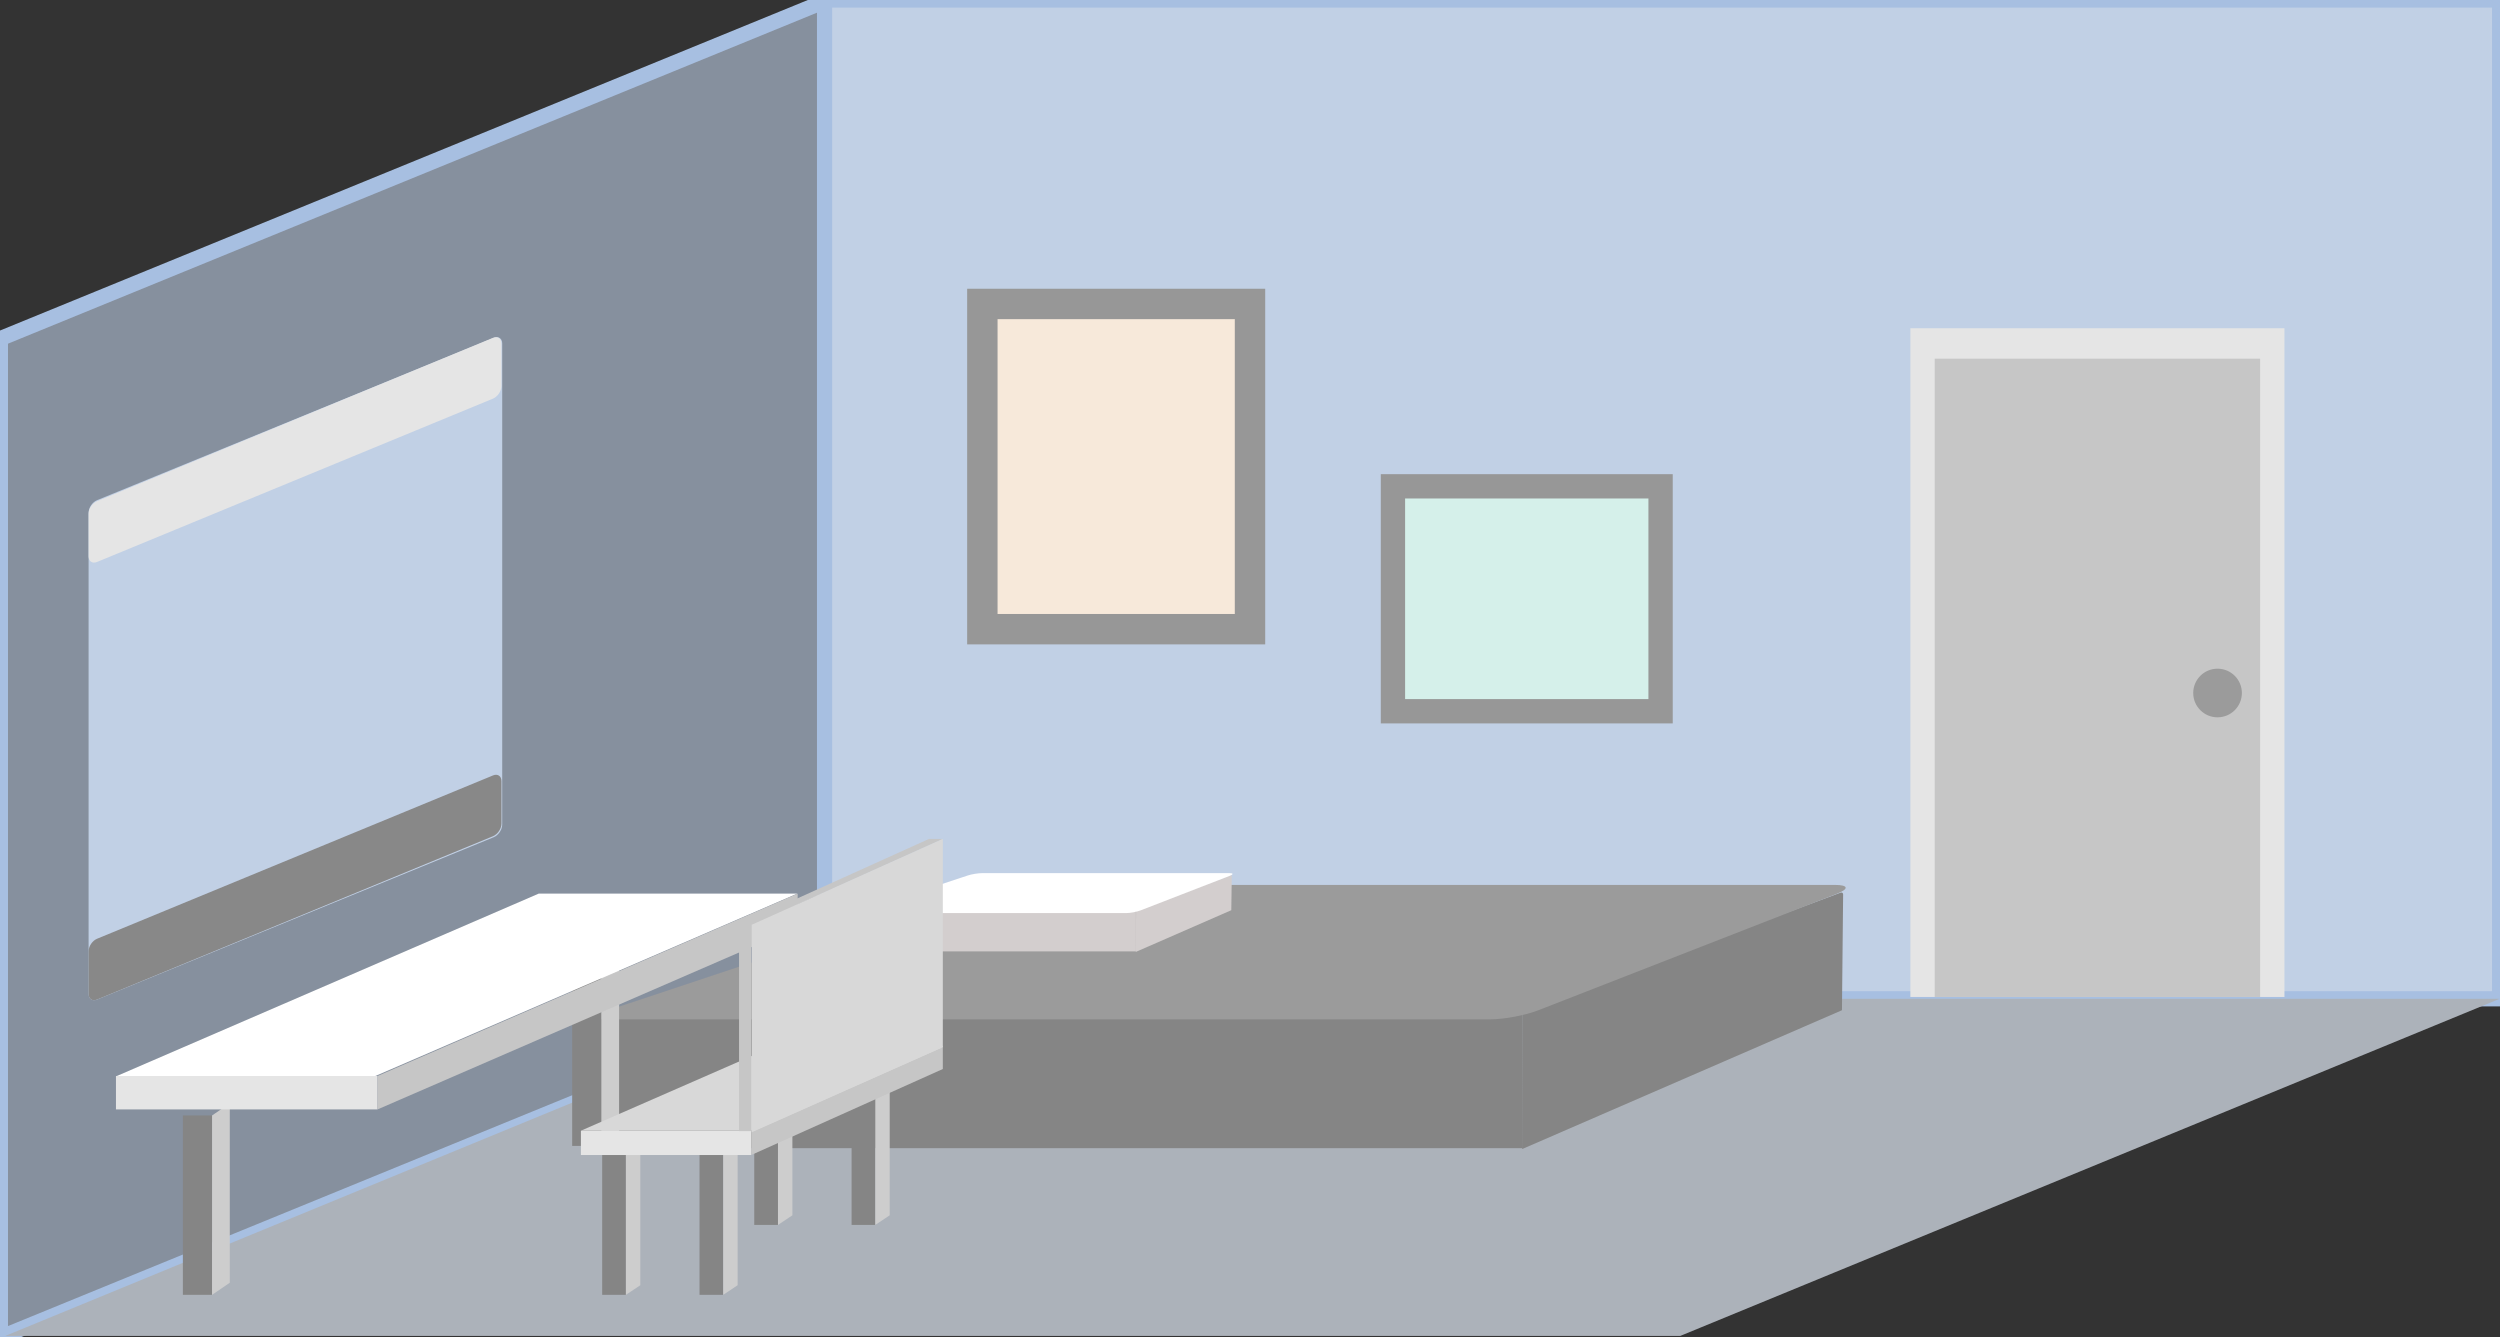 <?xml version="1.0" encoding="UTF-8" standalone="no"?>
<svg width="658px" height="352px" viewBox="0 0 658 352" version="1.1" xmlns="http://www.w3.org/2000/svg" xmlns:xlink="http://www.w3.org/1999/xlink" xmlns:sketch="http://www.bohemiancoding.com/sketch/ns">
    <rect x="0" y="0" width="658" height="352" fill="#333333" stroke="none"/>
    <!-- Generator: Sketch 3.3.3 (12072) - http://www.bohemiancoding.com/sketch -->
    <title>Room</title>
    <desc>Created with Sketch.</desc>
    <defs></defs>
    <g id="Page-1" stroke="none" stroke-width="1" fill="none" fill-rule="evenodd" sketch:type="MSPage">
        <g id="Enviroment" sketch:type="MSArtboardGroup" transform="translate(-471, -104)">
            <g id="Room" sketch:type="MSLayerGroup" transform="translate(471, 104)">
                <path d="M0.103,89.115 L217.904,0 L217.904,262.885 L0.103,352 L0.103,89.115 Z" id="Rectangle-131" stroke="#A7BFE1" stroke-width="4" fill="#86909E" sketch:type="MSShapeGroup"></path>
                <path d="M23.317,134.951 C23.317,133.629 24.309,132.152 25.541,131.647 L129.96,88.91 C131.188,88.408 132.184,89.077 132.184,90.394 L132.184,217.049 C132.184,218.371 131.192,219.848 129.96,220.353 L25.541,263.09 C24.313,263.592 23.317,262.923 23.317,261.606 L23.317,134.951 Z" id="Rectangle-131-Copy-3" fill="#C1D0E5" sketch:type="MSShapeGroup"></path>
                <rect id="Rectangle-131-Copy" stroke="#A7BFE1" stroke-width="4" fill="#C1D0E5" sketch:type="MSShapeGroup" x="217.026" y="0" width="440.871" height="262.885"></rect>
                <rect id="Rectangle-191" stroke="#979797" stroke-width="8" fill="#F7E9DA" sketch:type="MSShapeGroup" x="258.557" y="80" width="70.443" height="85.6"></rect>
                <rect id="Rectangle-191-Copy" stroke="#979797" stroke-width="6.4" fill="#D5F0EA" sketch:type="MSShapeGroup" x="366.623" y="128" width="70.443" height="59.2"></rect>
                <path d="M217.026,262.885 L657.897,262.885 L442.257,351.609 L1.386,351.609 L217.026,262.885 Z" id="Rectangle-131-Copy-2" fill="#ACB2BA" sketch:type="MSShapeGroup"></path>
                <path d="M23.317,135.219 C23.317,133.896 24.307,132.415 25.537,131.908 L129.758,88.916 C130.983,88.41 131.977,89.075 131.977,90.395 L131.977,101.605 C131.977,102.928 130.988,104.408 129.758,104.916 L25.537,147.908 C24.311,148.413 23.317,147.749 23.317,146.428 L23.317,135.219 Z" id="Rectangle-150" fill="#E5E5E5" sketch:type="MSShapeGroup"></path>
                <path d="M23.317,250.395 C23.317,249.072 24.307,247.592 25.537,247.084 L129.758,204.092 C130.983,203.587 131.977,204.251 131.977,205.572 L131.977,216.781 C131.977,218.104 130.988,219.585 129.758,220.092 L25.537,263.084 C24.311,263.59 23.317,262.925 23.317,261.605 L23.317,250.395 Z" id="Rectangle-150-Copy" fill="#888888" sketch:type="MSShapeGroup"></path>
                <rect id="Rectangle-153-Copy" fill="#E5E5E5" sketch:type="MSShapeGroup" x="502.809" y="86.4" width="98.46" height="176"></rect>
                <rect id="Rectangle-153" fill="#C6C6C6" sketch:type="MSShapeGroup" x="509.213" y="94.4" width="85.652" height="168"></rect>
                <ellipse id="Oval-147" fill="#9B9B9B" sketch:type="MSShapeGroup" cx="583.658" cy="182.4" rx="6.404" ry="6.4"></ellipse>
                <g id="bed" transform="translate(156.095, 208)" sketch:type="MSShapeGroup">
                    <rect id="Rectangle-186" fill="#858585" x="0.401" y="58.847" width="244.285" height="35.352"></rect>
                    <path d="M257.523,29.675 L338.64,66.863 C339.004,67.03 339.063,67.396 338.791,67.662 L317.022,88.996 L231.675,55.322 L257.523,29.675 Z" id="Rectangle-186-Copy" fill="#858585" transform="translate(285.317, 59.335) rotate(-45) translate(-285.317, -59.335) "></path>
                    <path d="M96.975,26.957 C100.375,25.825 106.042,24.908 109.62,24.908 L326.858,24.908 C330.441,24.908 330.645,25.962 327.309,27.264 L248.703,57.934 C245.368,59.235 239.754,60.29 236.183,60.29 L3.28,60.29 C-0.3,60.29 -0.453,59.375 2.955,58.241 L96.975,26.957 Z" id="Rectangle-185" fill="#9B9B9B"></path>
                </g>
                <g id="bed-copy" transform="translate(225.737, 222.4)" sketch:type="MSShapeGroup">
                    <rect id="Rectangle-186" fill="#D3CECE" x="0.12" y="17.495" width="73.115" height="10.51"></rect>
                    <path d="M77.078,8.822 L101.356,19.878 C101.465,19.928 101.478,20.041 101.402,20.116 L94.886,26.458 L69.341,16.447 L77.078,8.822 Z" id="Rectangle-186-Copy" fill="#D3CECE" transform="translate(85.396, 17.64) rotate(-45) translate(-85.396, -17.64) "></path>
                    <path d="M29.019,8.016 C30.04,7.679 31.739,7.405 32.819,7.405 L97.821,7.405 C98.898,7.405 98.96,7.72 97.96,8.107 L74.443,17.222 C73.442,17.609 71.753,17.924 70.681,17.924 L0.991,17.924 C-0.086,17.924 -0.14,17.653 0.89,17.313 L29.019,8.016 Z" id="Rectangle-185" fill="#FFFFFF"></path>
                </g>
                <g id="Table" transform="translate(30.418, 235.2)" sketch:type="MSShapeGroup">
                    <g id="Table-legs" transform="translate(17.714, 55.2)">
                        <rect id="Rectangle-163" fill="#858585" x="0" y="3.19" width="7.685" height="47.21"></rect>
                        <path d="M7.685,3.19 L12.349,1.13327069e-15 L12.349,47.21 L7.685,50.4 L7.685,3.19 Z" id="Rectangle-163-Copy" fill="#CDCDCD"></path>
                    </g>
                    <g id="Table-legs-Copy" transform="translate(120.176, 16)">
                        <rect id="Rectangle-163" fill="#858585" x="0" y="3.19" width="7.685" height="47.21"></rect>
                        <path d="M7.685,3.19 L12.349,1.13327069e-15 L12.349,47.21 L7.685,50.4 L7.685,3.19 Z" id="Rectangle-163-Copy" fill="#CDCDCD"></path>
                    </g>
                    <g id="Table-top" transform="translate(0.103, 0)">
                        <path d="M111.268,0 L179.309,0 L68.279,48 L0.238,48 L111.268,0 Z" id="Rectangle-154" fill="#FFFFFF"></path>
                        <rect id="Rectangle-155" fill="#E5E5E5" x="0" y="48" width="68.842" height="8.8"></rect>
                        <path d="M68.842,48 L179.426,0 L179.426,8.8 L68.842,56.8 L68.842,48 Z" id="Rectangle-155-Copy" fill="#C6C6C6"></path>
                    </g>
                </g>
                <g id="chair" transform="translate(152.893, 217.6)" sketch:type="MSShapeGroup">
                    <path d="M68.387,-11.268 L70.001,-14.612 L68.387,40.378 L66.786,43.675 L68.387,-11.268 Z" id="Rectangle-180-Copy" fill="#C6C6C6" transform="translate(68.394, 14.531) rotate(-296) translate(-68.394, -14.531) "></path>
                    <g id="Table-legs-Copy-2" transform="translate(5.603, 83.2)">
                        <rect id="Rectangle-163" fill="#858585" x="0" y="2.532" width="6.244" height="37.468"></rect>
                        <path d="M6.244,2.532 L10.034,8.99421185e-16 L10.034,37.468 L6.244,40 L6.244,2.532 Z" id="Rectangle-163-Copy" fill="#CDCDCD"></path>
                    </g>
                    <g id="Table-legs-Copy-3" transform="translate(31.219, 83.2)">
                        <rect id="Rectangle-163" fill="#858585" x="0" y="2.532" width="6.244" height="37.468"></rect>
                        <path d="M6.244,2.532 L10.034,8.99421185e-16 L10.034,37.468 L6.244,40 L6.244,2.532 Z" id="Rectangle-163-Copy" fill="#CDCDCD"></path>
                    </g>
                    <g id="Table-legs-Copy-5" transform="translate(45.628, 64.8)">
                        <rect id="Rectangle-163" fill="#858585" x="0" y="2.532" width="6.244" height="37.468"></rect>
                        <path d="M6.244,2.532 L10.034,8.99421185e-16 L10.034,37.468 L6.244,40 L6.244,2.532 Z" id="Rectangle-163-Copy" fill="#CDCDCD"></path>
                    </g>
                    <g id="Table-legs-Copy-4" transform="translate(71.243, 64.8)">
                        <rect id="Rectangle-163" fill="#858585" x="0" y="2.532" width="6.244" height="37.468"></rect>
                        <path d="M6.244,2.532 L10.034,8.99421185e-16 L10.034,37.468 L6.244,40 L6.244,2.532 Z" id="Rectangle-163-Copy" fill="#CDCDCD"></path>
                    </g>
                    <g id="Chair-top" transform="translate(0, 3.2)">
                        <rect id="Rectangle-155-Copy-5" fill="#E5E5E5" x="0" y="76.8" width="44.827" height="6.4"></rect>
                        <path d="M44.827,76.837 L95.258,54.4 L95.258,60.561 L44.827,83.2 L44.827,76.837 Z" id="Rectangle-155-Copy-4" fill="#C6C6C6"></path>
                        <path d="M50.198,54.842 L95.193,54.842 L45.635,76.8 L0,76.8 L50.198,54.842 Z" id="Rectangle-167-Copy" fill="#D8D8D8"></path>
                        <path d="M44.945,22.603 L95.258,0 L95.258,54.798 L44.945,77.223 L44.945,22.603 Z" id="Rectangle-167" fill="#D8D8D8"></path>
                        <rect id="Rectangle-180" fill="#C6C6C6" x="41.625" y="22.655" width="3.202" height="54.257"></rect>
                    </g>
                </g>
            </g>
        </g>
    </g>
</svg>